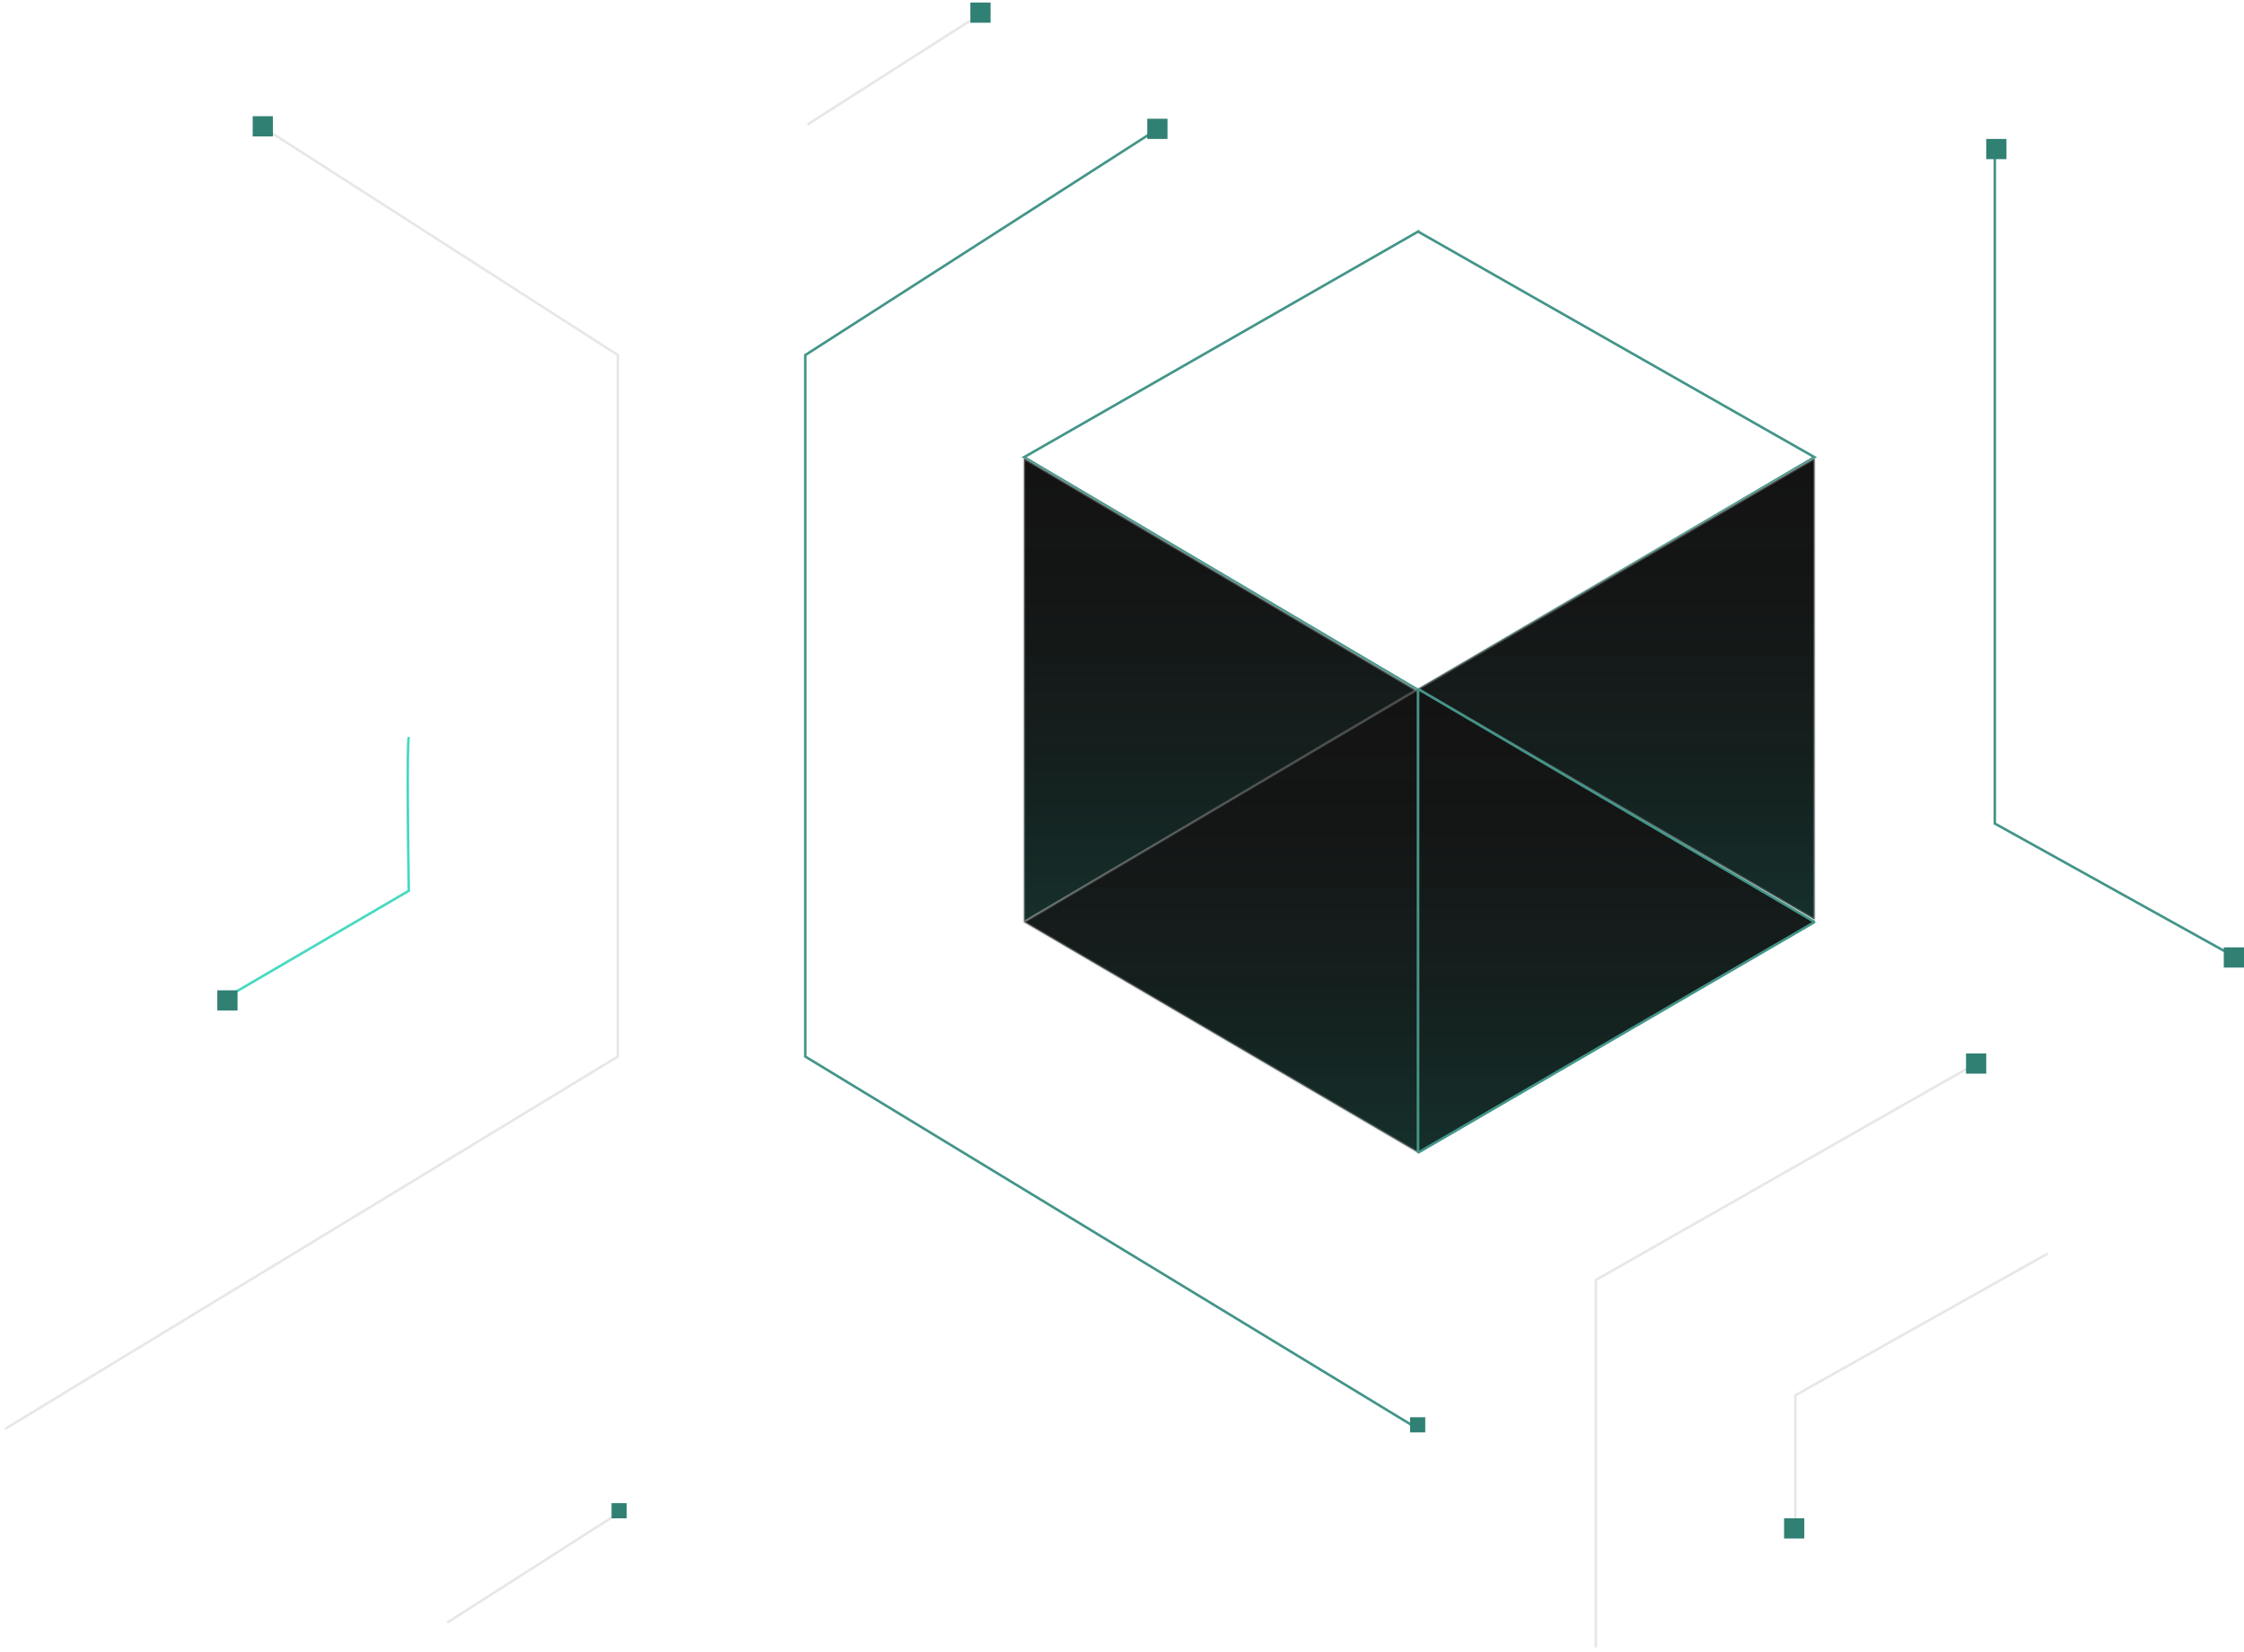 <svg width="444" height="327" viewBox="0 0 444 327" fill="none" xmlns="http://www.w3.org/2000/svg">
<path d="M229.707 25.102L159.336 70.273V209.113L280.583 282.813" stroke="#439588" stroke-width="0.5"/>
<path d="M194.043 2.755L159.809 24.627" stroke="#B6B6B6" stroke-opacity="0.33" stroke-width="0.5"/>
<path d="M51.875 25.102L122.246 70.273V209.113L0.999 282.813" stroke="#B6B6B6" stroke-opacity="0.33" stroke-width="0.5"/>
<path d="M280.583 45.663V45.663L280.658 45.793L280.583 45.663ZM280.583 45.663L280.534 45.576L280.583 45.663V45.663ZM280.583 136.55L202.626 90.485L280.583 45.836L359.013 90.485L280.583 136.55ZM280.66 136.595L280.659 136.594L280.66 136.595Z" stroke="#439588" stroke-width="0.5"/>
<path d="M202.602 182.312V90.894C202.602 90.817 202.686 90.769 202.752 90.808L280.434 136.754C280.5 136.793 280.499 136.888 280.434 136.926L202.752 182.398C202.685 182.437 202.602 182.389 202.602 182.312Z" fill="#131313"/>
<path d="M202.602 182.312V90.894C202.602 90.817 202.686 90.769 202.752 90.808L280.434 136.754C280.5 136.793 280.499 136.888 280.434 136.926L202.752 182.398C202.685 182.437 202.602 182.389 202.602 182.312Z" fill="url(#paint0_linear_202_1352)" fill-opacity="0.13"/>
<path d="M202.602 182.312V90.894C202.602 90.817 202.686 90.769 202.752 90.808L280.434 136.754C280.5 136.793 280.499 136.888 280.434 136.926L202.752 182.398C202.685 182.437 202.602 182.389 202.602 182.312Z" stroke="#B6B6B6" stroke-opacity="0.33" stroke-width="0.5"/>
<path d="M359.035 181.837V90.893C359.035 90.816 358.952 90.767 358.885 90.806L280.73 136.278C280.663 136.317 280.663 136.413 280.73 136.451L358.885 181.923C358.952 181.962 359.035 181.914 359.035 181.837Z" fill="#131313"/>
<path d="M359.035 181.837V90.893C359.035 90.816 358.952 90.767 358.885 90.806L280.73 136.278C280.663 136.317 280.663 136.413 280.73 136.451L358.885 181.923C358.952 181.962 359.035 181.914 359.035 181.837Z" fill="url(#paint1_linear_202_1352)" fill-opacity="0.13"/>
<path d="M359.035 181.837V90.893C359.035 90.816 358.952 90.767 358.885 90.806L280.73 136.278C280.663 136.317 280.663 136.413 280.73 136.451L358.885 181.923C358.952 181.962 359.035 181.914 359.035 181.837Z" stroke="#B6B6B6" stroke-opacity="0.33" stroke-width="0.5"/>
<path d="M280.582 227.957V136.54C280.582 136.462 280.498 136.414 280.431 136.454L202.75 182.399C202.684 182.438 202.684 182.533 202.75 182.572L280.432 228.044C280.498 228.083 280.582 228.035 280.582 227.957Z" fill="#131313"/>
<path d="M280.582 227.957V136.54C280.582 136.462 280.498 136.414 280.431 136.454L202.75 182.399C202.684 182.438 202.684 182.533 202.75 182.572L280.432 228.044C280.498 228.083 280.582 228.035 280.582 227.957Z" fill="url(#paint2_linear_202_1352)" fill-opacity="0.13"/>
<path d="M280.582 227.957V136.54C280.582 136.462 280.498 136.414 280.431 136.454L202.75 182.399C202.684 182.438 202.684 182.533 202.75 182.572L280.432 228.044C280.498 228.083 280.582 228.035 280.582 227.957Z" stroke="#B6B6B6" stroke-opacity="0.33" stroke-width="0.5"/>
<path d="M280.582 227.958V136.539C280.582 136.462 280.666 136.414 280.733 136.453L358.889 182.399C358.955 182.438 358.955 182.533 358.888 182.572L280.732 228.044C280.666 228.083 280.582 228.035 280.582 227.958Z" fill="#131313"/>
<path d="M280.582 227.958V136.539C280.582 136.462 280.666 136.414 280.733 136.453L358.889 182.399C358.955 182.438 358.955 182.533 358.888 182.572L280.732 228.044C280.666 228.083 280.582 228.035 280.582 227.958Z" fill="url(#paint3_linear_202_1352)" fill-opacity="0.13"/>
<path d="M280.582 227.958V136.539C280.582 136.462 280.666 136.414 280.733 136.453L358.889 182.399C358.955 182.438 358.955 182.533 358.888 182.572L280.732 228.044C280.666 228.083 280.582 228.035 280.582 227.958Z" stroke="#439588" stroke-width="0.5"/>
<path d="M80.883 145.874C80.503 147.396 80.725 166.795 80.883 176.305L44.27 197.701" stroke="#48D9C2" stroke-width="0.5"/>
<path d="M394.695 30.333V162.992L441.768 189.143" stroke="#439588" stroke-width="0.5"/>
<path d="M390.891 210.539L315.766 253.332V326.081" stroke="#B6B6B6" stroke-opacity="0.33" stroke-width="0.5"/>
<path d="M405.16 248.103L355.234 276.156V302.307" stroke="#B6B6B6" stroke-opacity="0.33" stroke-width="0.5"/>
<rect x="227" y="23.5" width="4" height="4" fill="#318074"/>
<rect x="192" y="0.5" width="4" height="4" fill="#318074"/>
<rect x="393" y="27.5" width="4" height="4" fill="#318074"/>
<rect x="389" y="208.5" width="4" height="4" fill="#318074"/>
<rect x="440" y="187.5" width="4" height="4" fill="#318074"/>
<rect x="353" y="300.5" width="4" height="4" fill="#318074"/>
<rect x="279" y="280.5" width="3" height="3" fill="#318074"/>
<path d="M122.719 299.269L88.484 321.141" stroke="#B6B6B6" stroke-opacity="0.33" stroke-width="0.5"/>
<rect x="121" y="297.5" width="3" height="3" fill="#318074"/>
<rect x="43" y="196" width="4" height="4" fill="#318074"/>
<rect x="50" y="23" width="4" height="4" fill="#318074"/>
<defs>
<linearGradient id="paint0_linear_202_1352" x1="235.514" y1="182.486" x2="235.514" y2="90.719" gradientUnits="userSpaceOnUse">
<stop stop-color="#1CEDCC"/>
<stop offset="1" stop-color="#343434" stop-opacity="0"/>
</linearGradient>
<linearGradient id="paint1_linear_202_1352" x1="325.922" y1="182.011" x2="325.922" y2="90.719" gradientUnits="userSpaceOnUse">
<stop stop-color="#1CEDCC"/>
<stop offset="1" stop-color="#343434" stop-opacity="0"/>
</linearGradient>
<linearGradient id="paint2_linear_202_1352" x1="247.67" y1="228.132" x2="247.67" y2="136.364" gradientUnits="userSpaceOnUse">
<stop stop-color="#1CEDCC"/>
<stop offset="1" stop-color="#343434" stop-opacity="0"/>
</linearGradient>
<linearGradient id="paint3_linear_202_1352" x1="313.695" y1="228.132" x2="313.695" y2="136.364" gradientUnits="userSpaceOnUse">
<stop stop-color="#1CEDCC"/>
<stop offset="1" stop-color="#343434" stop-opacity="0"/>
</linearGradient>
</defs>
</svg>
